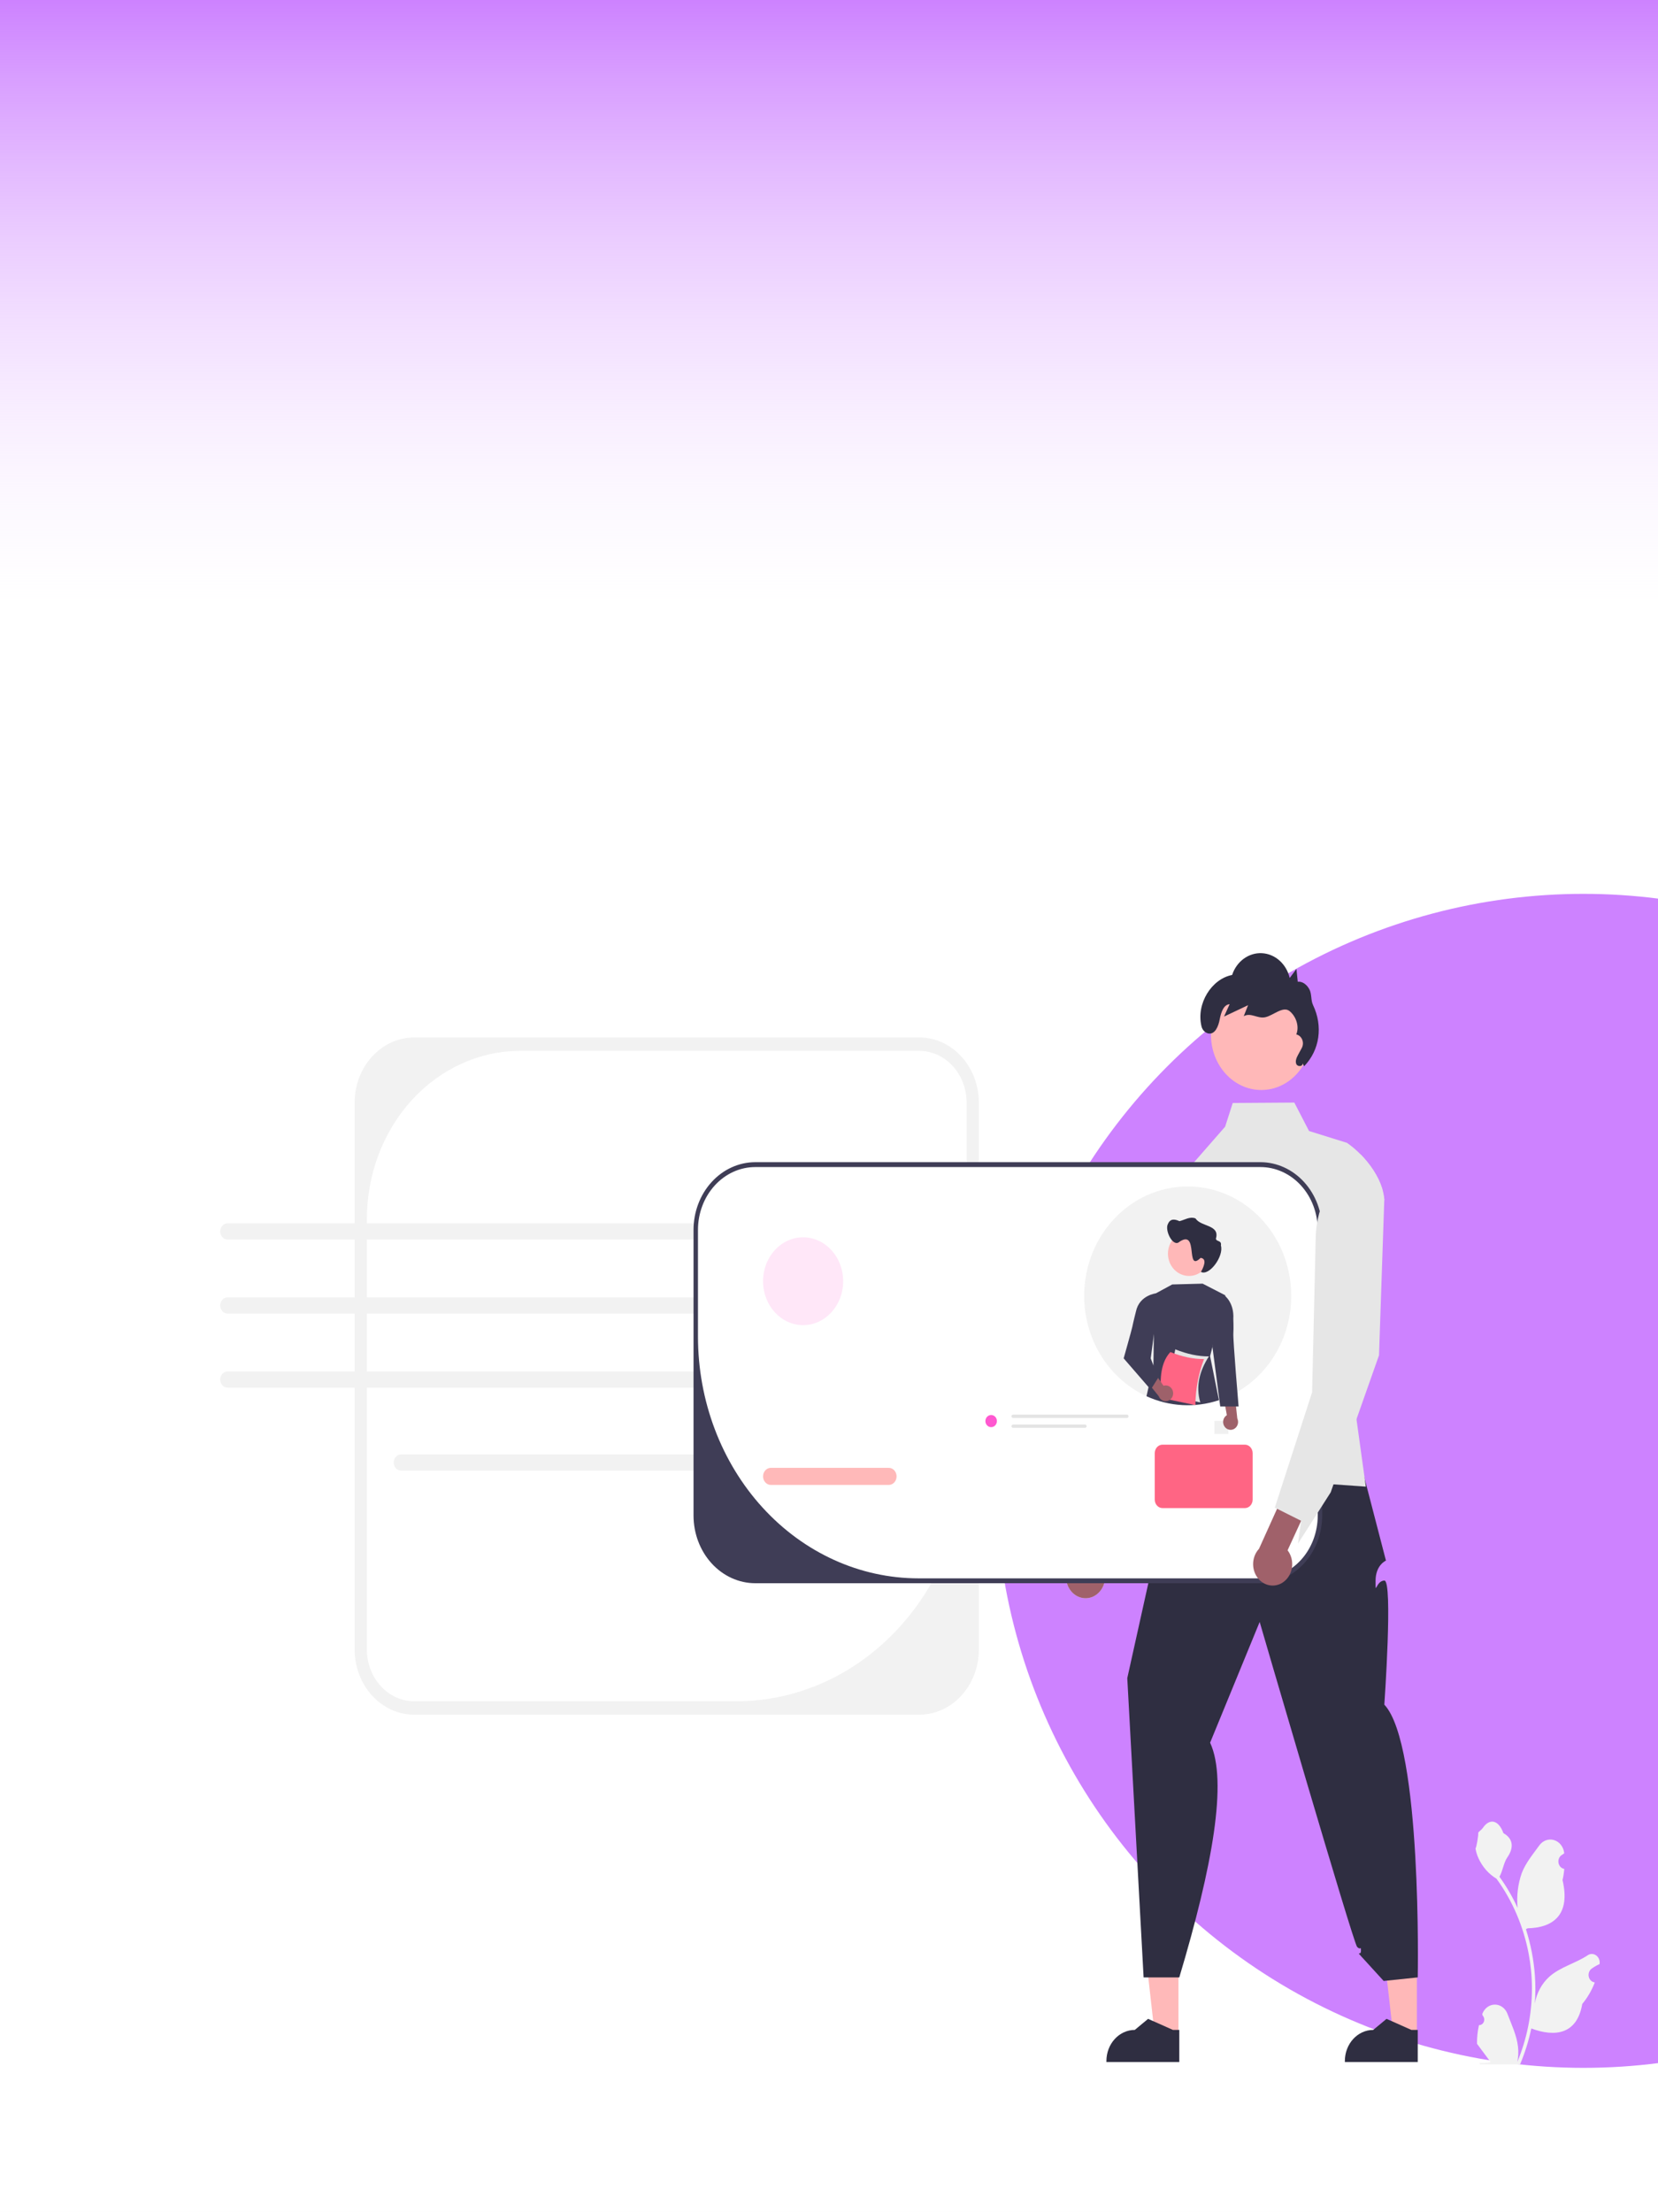 <svg width="1024" height="1366" viewBox="0 0 1024 1366" fill="none" xmlns="http://www.w3.org/2000/svg">
<rect width="1024" height="1366" fill="#F5F5F5"/>
<g clip-path="url(#clip0_0_1)">
<rect width="1024" height="1366" fill="white"/>
<ellipse cx="978" cy="914.5" rx="363" ry="362.5" fill="#CD82FF"/>
<g clip-path="url(#clip1_0_1)">
<path d="M567.786 640.689H255.787C235.485 640.689 219.028 658.728 219.028 680.981V1018.6C219.028 1040.85 235.485 1058.89 255.787 1058.89H567.786C588.087 1058.89 604.545 1040.85 604.545 1018.6V680.981C604.545 658.728 588.087 640.689 567.786 640.689Z" fill="#F2F2F2"/>
<path d="M321.306 648.975C296.185 648.975 272.093 659.913 254.33 679.383C236.567 698.853 226.588 725.26 226.588 752.794V1018.6C226.588 1022.8 227.343 1026.97 228.81 1030.85C230.278 1034.73 232.428 1038.26 235.14 1041.23C237.851 1044.2 241.07 1046.56 244.613 1048.17C248.156 1049.78 251.953 1050.61 255.787 1050.61H454.912C492.592 1050.61 528.729 1034.2 555.373 1005C582.017 975.793 596.985 936.184 596.985 894.884V680.981C596.985 672.492 593.909 664.352 588.433 658.349C582.957 652.347 575.53 648.975 567.785 648.975H321.306Z" fill="white"/>
<path d="M459.372 908.178H247.712C246.501 908.178 245.34 907.65 244.484 906.712C243.628 905.774 243.147 904.501 243.147 903.175C243.147 901.848 243.628 900.575 244.484 899.637C245.34 898.699 246.501 898.172 247.712 898.172H459.372C460.583 898.172 461.744 898.699 462.6 899.637C463.456 900.575 463.937 901.848 463.937 903.175C463.937 904.501 463.456 905.774 462.6 906.712C461.744 907.65 460.583 908.178 459.372 908.178Z" fill="#F2F2F2"/>
<path d="M459.372 765.473H140.565C139.965 765.475 139.37 765.346 138.816 765.095C138.261 764.844 137.757 764.476 137.332 764.011C136.907 763.547 136.57 762.995 136.341 762.387C136.111 761.779 135.992 761.128 135.992 760.47C135.992 759.813 136.111 759.161 136.341 758.554C136.57 757.946 136.907 757.394 137.332 756.93C137.757 756.465 138.261 756.097 138.816 755.846C139.37 755.595 139.965 755.466 140.565 755.467H459.372C460.581 755.47 461.74 755.998 462.594 756.936C463.449 757.874 463.929 759.145 463.929 760.47C463.929 761.796 463.449 763.067 462.594 764.005C461.74 764.943 460.581 765.471 459.372 765.473V765.473Z" fill="#F2F2F2"/>
<path d="M459.378 801.199H140.558C139.348 801.202 138.188 801.73 137.333 802.669C136.478 803.608 135.998 804.88 135.998 806.206C135.998 807.533 136.478 808.805 137.333 809.744C138.188 810.682 139.348 811.211 140.558 811.213H459.378C460.589 811.211 461.748 810.682 462.603 809.744C463.458 808.805 463.939 807.533 463.939 806.206C463.939 804.88 463.458 803.608 462.603 802.669C461.748 801.73 460.589 801.202 459.378 801.199V801.199Z" fill="#F2F2F2"/>
<path d="M459.372 856.952H140.565C139.355 856.952 138.194 856.425 137.338 855.487C136.482 854.549 136.001 853.276 136.001 851.949C136.001 850.622 136.482 849.35 137.338 848.412C138.194 847.473 139.355 846.946 140.565 846.946H459.372C460.583 846.946 461.744 847.473 462.6 848.412C463.456 849.35 463.937 850.622 463.937 851.949C463.937 853.276 463.456 854.549 462.6 855.487C461.744 856.425 460.583 856.952 459.372 856.952V856.952Z" fill="#F2F2F2"/>
<path d="M727.829 1256.66L713.192 1256.66L706.23 1194.78L727.831 1194.79L727.829 1256.66Z" fill="#FFB9B9"/>
<path d="M728.343 1273.4L683.335 1273.4V1272.77C683.335 1267.68 685.181 1262.8 688.466 1259.2C691.752 1255.6 696.207 1253.57 700.854 1253.57H700.855L709.076 1246.74L724.415 1253.57L728.344 1253.57L728.343 1273.4Z" fill="#2F2E41"/>
<path d="M875.095 1256.66L860.46 1256.66L853.496 1194.78L875.099 1194.79L875.095 1256.66Z" fill="#FFB8B8"/>
<path d="M875.611 1273.4L830.602 1273.4V1272.77C830.603 1267.68 832.449 1262.8 835.734 1259.2C839.019 1255.6 843.475 1253.57 848.121 1253.57H848.122L856.343 1246.74L871.683 1253.57L875.612 1253.57L875.611 1273.4Z" fill="#2F2E41"/>
<path d="M739.77 901.17C739.77 901.17 730.158 912.352 729.752 919.606C729.346 926.861 734.355 913.684 729.346 926.861C724.337 940.037 724.337 931.253 724.337 940.037C724.337 948.822 713.723 957.4 713.723 957.4L696.22 1036.33L706.304 1221.14H728.344C748.827 1152.71 758.356 1099.86 747.379 1076.2L777.987 1001.63C777.987 1001.63 835.823 1200 838.185 1202.34C840.548 1204.67 840.548 1201.38 840.548 1204.67C840.548 1207.97 837.543 1204.67 840.548 1207.97L854.573 1223.34L875.612 1221.14C875.612 1221.14 878.427 1077.53 854.979 1052.7C854.979 1052.7 860.394 975.842 854.979 976.058C849.564 976.274 849.564 986.157 849.564 976.274C849.564 966.391 855.981 963.754 855.981 963.754L837.948 894.337L739.77 901.17Z" fill="#2F2E41"/>
<path d="M853.333 748.16L832.963 841.642L837.774 876.413L843.547 918.069L823.589 916.653L792.705 914.453L735.361 910.385L730.344 725.909L756.652 695.778L761.353 681.149L799.385 680.893L808.484 698.459L831.878 705.751C834.885 707.842 837.71 710.233 840.317 712.892C846.09 718.752 851.203 726.195 853.595 733.818C854.315 736.04 854.773 738.353 854.955 740.703L853.333 748.16Z" fill="#E6E6E6"/>
<path d="M676.303 985.347C677.835 984.419 679.165 983.136 680.201 981.589C681.237 980.042 681.954 978.266 682.303 976.385C682.651 974.504 682.622 972.563 682.219 970.695C681.815 968.828 681.047 967.079 679.966 965.569L708.977 907.678L696.341 894.946L662.343 963.98C660.159 966.163 658.782 969.148 658.473 972.37C658.164 975.592 658.943 978.826 660.664 981.46C662.385 984.094 664.927 985.944 667.809 986.66C670.692 987.377 673.714 986.91 676.303 985.347V985.347Z" fill="#E6E6E6"/>
<path d="M747.06 714.63L740.298 847.41L707.719 930.852L686.514 961.674L688.925 947.708L674.308 939.692L672.936 938.945L700.997 819.584L703.581 773.202C704.027 765.22 705.979 757.426 709.314 750.314C712.649 743.201 717.295 736.925 722.957 731.881L739.186 717.43L747.06 714.63Z" fill="#E6E6E6"/>
<path d="M676.303 985.347C677.835 984.419 679.165 983.136 680.201 981.589C681.237 980.042 681.954 978.266 682.303 976.385C682.651 974.504 682.622 972.563 682.219 970.695C681.815 968.828 681.047 967.079 679.966 965.569L708.977 907.678L696.341 894.946L662.343 963.98C660.159 966.163 658.782 969.148 658.473 972.37C658.164 975.592 658.943 978.826 660.664 981.46C662.385 984.094 664.927 985.944 667.809 986.66C670.692 987.377 673.714 986.91 676.303 985.347V985.347Z" fill="#A0616A"/>
<path d="M747.06 714.63L740.298 847.41L707.719 930.852L686.514 961.674L688.925 947.708L674.308 939.692L672.936 938.945L700.997 819.584L703.581 773.202C704.027 765.22 705.979 757.426 709.314 750.314C712.649 743.201 717.295 736.925 722.957 731.881L739.186 717.43L747.06 714.63Z" fill="#E6E6E6"/>
<path d="M778.461 719.208H466.462C446.161 719.208 429.703 737.247 429.703 759.499V935.919C429.703 958.172 446.161 976.211 466.462 976.211H778.461C798.763 976.211 815.22 958.172 815.22 935.919V759.499C815.22 737.247 798.763 719.208 778.461 719.208Z" fill="white"/>
<path d="M778.461 977.717H466.462C456.352 977.705 446.659 973.297 439.51 965.461C432.361 957.625 428.34 947.001 428.328 935.92V759.499C428.34 748.417 432.361 737.793 439.51 729.957C446.659 722.121 456.352 717.714 466.462 717.701H778.461C788.571 717.714 798.264 722.122 805.413 729.958C812.562 737.793 816.583 748.418 816.594 759.499V935.92C816.583 947.001 812.562 957.625 805.413 965.461C798.264 973.297 788.571 977.705 778.461 977.717V977.717ZM466.462 720.714C457.078 720.714 448.077 724.801 441.441 732.074C434.806 739.348 431.077 749.213 431.077 759.499V825.44C431.077 865.027 445.425 902.993 470.964 930.986C496.502 958.978 531.14 974.704 567.257 974.704H778.461C787.846 974.704 796.846 970.618 803.482 963.345C810.117 956.071 813.845 946.206 813.845 935.92V759.499C813.845 754.406 812.93 749.362 811.152 744.657C809.374 739.951 806.767 735.676 803.481 732.074C800.196 728.473 796.295 725.616 792.002 723.667C787.709 721.717 783.107 720.714 778.461 720.714L466.462 720.714Z" fill="#3F3D56"/>
<path d="M548.927 906.465H476.079C473.422 906.465 471.268 908.825 471.268 911.738C471.268 914.65 473.422 917.01 476.079 917.01H548.927C551.583 917.01 553.737 914.65 553.737 911.738C553.737 908.825 551.583 906.465 548.927 906.465Z" fill="#FFB9B9"/>
<path d="M768.844 892.152H717.988C715.331 892.152 713.177 894.513 713.177 897.425V926.05C713.177 928.962 715.331 931.323 717.988 931.323H768.844C771.501 931.323 773.655 928.962 773.655 926.05V897.425C773.655 894.513 771.501 892.152 768.844 892.152Z" fill="#FF6584"/>
<path d="M496.009 818.332C509.673 818.332 520.75 806.191 520.75 791.214C520.75 776.237 509.673 764.096 496.009 764.096C482.345 764.096 471.268 776.237 471.268 791.214C471.268 806.191 482.345 818.332 496.009 818.332Z" fill="#FFE7F8"/>
<path d="M778.979 673.129C796.137 673.129 810.045 657.884 810.045 639.078C810.045 620.273 796.137 605.028 778.979 605.028C761.822 605.028 747.914 620.273 747.914 639.078C747.914 657.884 761.822 673.129 778.979 673.129Z" fill="#FFB8B8"/>
<path d="M804.465 656.678C804.708 658.712 801.35 658.927 800.593 657.051C799.836 655.175 800.818 653.049 801.773 651.284L803.989 647.188C804.406 646.417 804.649 645.547 804.698 644.652C804.746 643.757 804.599 642.862 804.268 642.042C803.937 641.222 803.432 640.5 802.796 639.937C802.159 639.374 801.408 638.986 800.607 638.806C802.635 633.807 800.434 627.568 796.394 624.356C792.354 621.144 786.342 627.153 781.441 628.184C776.539 629.215 772.615 625.103 768.147 627.54L770.831 620.758L755.973 627.774L759.425 620.144C755.675 620.368 754.078 625.374 753.331 629.408C752.535 633.707 750.446 639.08 746.183 638.189C745.172 637.942 744.245 637.387 743.509 636.588C742.773 635.789 742.258 634.778 742.023 633.672C738.729 619.75 748.293 604.53 760.971 602.089C762.327 597.986 764.846 594.466 768.159 592.046C771.472 589.626 775.405 588.433 779.382 588.64C783.358 588.848 787.17 590.446 790.258 593.2C793.347 595.954 795.549 599.719 796.543 603.945L800.7 598.367L801.511 606.27C804.498 605.922 807.32 608.234 808.771 611.117C810.223 613.999 809.537 617.721 810.931 620.638C817.177 633.71 815.111 648.427 805.465 658.453" fill="#2F2E41"/>
<path d="M913.422 1250.61C914.061 1250.65 914.693 1250.46 915.234 1250.09C915.774 1249.71 916.196 1249.16 916.443 1248.52C916.69 1247.87 916.749 1247.16 916.613 1246.47C916.477 1245.79 916.152 1245.16 915.683 1244.69L915.469 1243.76C915.497 1243.68 915.525 1243.61 915.554 1243.53C916.197 1241.87 917.276 1240.45 918.654 1239.45C920.032 1238.45 921.648 1237.92 923.298 1237.93C924.949 1237.94 926.562 1238.48 927.933 1239.49C929.304 1240.49 930.373 1241.92 931.005 1243.6C933.532 1250.27 936.75 1256.95 937.542 1264C937.891 1267.12 937.743 1270.28 937.107 1273.34C943.042 1259.15 946.124 1243.73 946.144 1228.12C946.145 1224.2 945.947 1220.28 945.549 1216.39C945.221 1213.2 944.765 1210.03 944.182 1206.88C941.001 1189.81 934.17 1173.81 924.252 1160.2C919.451 1157.33 915.569 1152.91 913.128 1147.55C912.244 1145.62 911.619 1143.56 911.273 1141.44C911.814 1141.51 913.315 1132.47 912.906 1131.92C913.661 1130.66 915.012 1130.04 915.836 1128.82C919.935 1122.72 925.583 1123.79 928.531 1132.07C934.829 1135.55 934.89 1141.33 931.026 1146.89C928.567 1150.42 928.229 1155.21 926.072 1158.99C926.294 1159.3 926.525 1159.6 926.747 1159.92C930.804 1165.63 934.34 1171.77 937.304 1178.25C936.583 1170.99 937.444 1163.66 939.814 1156.84C942.217 1150.49 946.721 1145.14 950.687 1139.64C951.736 1138.17 953.161 1137.07 954.781 1136.48C956.401 1135.89 958.144 1135.84 959.789 1136.34C961.434 1136.84 962.908 1137.86 964.024 1139.27C965.14 1140.69 965.849 1142.43 966.06 1144.29C966.068 1144.37 966.076 1144.45 966.083 1144.53C965.494 1144.9 964.918 1145.28 964.353 1145.69C963.645 1146.21 963.095 1146.95 962.778 1147.82C962.46 1148.69 962.389 1149.64 962.573 1150.55C962.757 1151.46 963.189 1152.29 963.811 1152.93C964.433 1153.57 965.217 1153.99 966.059 1154.13L966.145 1154.14C965.936 1156.47 965.565 1158.78 965.036 1161.04C970.124 1182.61 959.139 1190.47 943.454 1190.82C943.108 1191.01 942.771 1191.21 942.424 1191.39C945.403 1200.64 947.271 1210.28 947.982 1220.06C948.384 1225.83 948.361 1231.62 947.911 1237.39L947.937 1237.19C949.074 1230.77 952.194 1224.99 956.771 1220.81C963.568 1214.69 973.172 1212.43 980.506 1207.51C981.285 1206.97 982.191 1206.67 983.117 1206.67C984.044 1206.67 984.951 1206.96 985.733 1207.5C986.515 1208.05 987.138 1208.82 987.53 1209.74C987.922 1210.66 988.065 1211.69 987.943 1212.69L987.913 1212.91C986.82 1213.4 985.756 1213.96 984.726 1214.59C984.137 1214.96 983.561 1215.34 982.996 1215.75C982.287 1216.27 981.738 1217.01 981.421 1217.88C981.103 1218.75 981.032 1219.7 981.216 1220.61C981.4 1221.52 981.832 1222.35 982.454 1222.99C983.076 1223.63 983.86 1224.05 984.702 1224.19L984.788 1224.21C984.851 1224.21 984.904 1224.22 984.966 1224.23C983.098 1229.12 980.476 1233.62 977.216 1237.54C974.034 1256.36 960.37 1258.15 945.754 1252.67H945.745C944.141 1260.31 941.817 1267.74 938.811 1274.85H914.043C913.954 1274.55 913.874 1274.24 913.794 1273.94C916.087 1274.1 918.388 1273.95 920.648 1273.49C918.81 1271.02 916.972 1268.53 915.135 1266.06C915.094 1266.01 915.055 1265.96 915.019 1265.91C914.087 1264.65 913.146 1263.39 912.214 1262.13L912.213 1262.12C912.164 1258.25 912.57 1254.38 913.421 1250.61L913.422 1250.61Z" fill="#F2F2F2"/>
<path d="M792.211 977.289C793.712 976.302 795 974.969 795.985 973.382C796.97 971.795 797.629 969.993 797.916 968.1C798.203 966.206 798.112 964.267 797.648 962.417C797.184 960.566 796.359 958.848 795.23 957.381L822.346 898.397L809.306 886.165L777.567 956.479C775.455 958.746 774.176 961.783 773.971 965.015C773.767 968.246 774.651 971.448 776.456 974.013C778.261 976.578 780.862 978.329 783.765 978.932C786.669 979.536 789.674 978.952 792.211 977.289V977.289Z" fill="#A0616A"/>
<path d="M853.594 733.818L854.955 740.703L851.698 836.941L837.774 876.413L823.589 916.653L821.844 921.609L801.653 953.231L803.604 939.175L788.732 931.733L787.344 931.055L792.705 914.453L805.034 876.307L810.367 859.795L811.521 810.667L812.594 764.22C812.78 756.226 814.478 748.362 817.579 741.124C820.681 733.887 825.119 727.433 830.613 722.172L840.317 712.892C846.09 718.752 851.203 726.195 853.594 733.818Z" fill="#E6E6E6"/>
<path d="M529.202 974.236L464.769 972.73C456.754 972.717 449.071 969.22 443.404 963.007C437.737 956.794 434.55 948.371 434.541 939.586L431.792 865.746C439.704 925.946 470.107 964.132 529.202 974.236Z" fill="#3F3D56"/>
<g clip-path="url(#clip2_0_1)">
<path d="M758.657 877.449H750.031V885.49H758.657V877.449Z" fill="#F0F0F0"/>
<path d="M797.474 800.254C797.478 812.379 794.392 824.282 788.54 834.712C782.688 845.143 774.286 853.716 764.216 859.533C763.645 859.863 763.066 860.185 762.485 860.496C760.33 861.656 758.114 862.684 755.846 863.573C754.943 863.932 754.03 864.266 753.108 864.575C753.02 864.607 752.928 864.639 752.839 864.666C743.812 867.694 734.259 868.561 724.875 867.204C715.49 865.846 706.51 862.299 698.584 856.818C697.521 856.084 696.48 855.317 695.461 854.518C694.885 854.065 694.317 853.604 693.756 853.13C692.171 851.8 690.648 850.391 689.19 848.903C682.988 842.609 678.055 835.054 674.69 826.694C671.324 818.333 669.595 809.339 669.606 800.254C669.606 762.948 698.229 732.708 733.54 732.708C768.851 732.708 797.474 762.948 797.474 800.254Z" fill="#F2F2F2"/>
<path d="M748.808 831.775L747.367 837.533L752.839 864.666C738.129 869.561 722.243 868.698 708.086 862.235L712.358 843.309L712.5 833.043L712.964 799.192L713.081 799.128C713.088 799.123 713.096 799.12 713.104 799.117L723.988 793.213L742.767 792.717L756.78 799.927L756.673 800.348L748.808 831.775Z" fill="#3F3D56"/>
<path d="M756.486 881.24C756.055 880.698 755.741 880.062 755.568 879.378C755.394 878.694 755.365 877.977 755.482 877.28C755.598 876.582 755.858 875.92 756.244 875.34C756.629 874.761 757.129 874.277 757.711 873.924L754.662 857.009L762.48 860.451L764.176 875.986C764.673 877.057 764.781 878.283 764.48 879.432C764.178 880.581 763.488 881.574 762.54 882.221C761.592 882.869 760.452 883.127 759.337 882.946C758.221 882.765 757.207 882.158 756.486 881.24V881.24Z" fill="#9E616A"/>
<path d="M753.955 800.453L755.961 799.764C755.961 799.764 762.324 804.078 761.718 814.509C761.718 814.509 761.957 819.907 761.729 823.499C761.468 827.619 764.969 868.564 764.969 868.564H753.63L748.771 831.485L753.955 800.453Z" fill="#3F3D56"/>
<path d="M747.378 774.209C747.378 776.929 746.614 779.588 745.184 781.849C743.754 784.111 741.721 785.874 739.342 786.915C736.963 787.956 734.346 788.228 731.82 787.698C729.295 787.167 726.976 785.857 725.155 783.934C723.334 782.01 722.095 779.56 721.592 776.892C721.09 774.224 721.348 771.458 722.333 768.945C723.318 766.432 724.987 764.284 727.128 762.773C729.268 761.262 731.785 760.455 734.36 760.455H734.36C736.065 760.451 737.755 760.801 739.332 761.486C740.909 762.172 742.343 763.178 743.552 764.449C744.761 765.72 745.721 767.23 746.377 768.893C747.034 770.555 747.374 772.338 747.378 774.14C747.378 774.163 747.378 774.186 747.378 774.209Z" fill="#FFB8B8"/>
<path d="M721.385 755.735C722.91 752.271 725.861 752.956 728.442 754.13C731.711 753.364 734.819 751.071 738.341 752.427C741.81 757.758 753.456 756.189 750.978 764.867C750.975 766.946 754.682 765.736 754.035 769.142C755.998 775.695 746.947 788.107 741.751 785.494C743.036 783.005 745.972 777.354 741.519 776.793C731.941 786.209 740.531 758.864 728.496 766.816C724.512 770.669 719.056 759.589 721.385 755.735Z" fill="#2F2E41"/>
<path d="M741.306 866.059L720.526 861.71L725.854 833.288C733.207 836.226 740.134 837.675 746.635 837.636C740.953 846.439 738.373 855.89 741.306 866.059Z" fill="#E4E4E4"/>
<path d="M738.285 867.728L717.505 863.38C715.799 850.504 717.349 840.809 722.833 834.957C730.186 837.895 737.112 839.345 743.613 839.305C740.179 848.347 738.372 857.986 738.285 867.728V867.728Z" fill="#FF6584"/>
<path d="M724.517 859.811C724.434 859.108 724.207 858.432 723.851 857.832C723.495 857.232 723.018 856.722 722.455 856.337C721.892 855.952 721.256 855.703 720.592 855.606C719.928 855.509 719.252 855.568 718.611 855.777L708.96 841.901L706.024 850.294L715.638 862.184C716.042 863.297 716.819 864.216 717.821 864.765C718.823 865.314 719.981 865.456 721.075 865.163C722.169 864.871 723.124 864.165 723.759 863.178C724.393 862.191 724.663 860.993 724.517 859.811Z" fill="#9E616A"/>
<path d="M715.864 799.924L714.116 798.677C714.116 798.677 703.714 799.7 701.573 809.903C701.573 809.903 700.008 816.033 699.29 819.553C698.92 821.363 693.991 838.851 693.991 838.851L710.706 858.15L715.273 850.913L710.706 838.851L715.864 799.924Z" fill="#3F3D56"/>
<path d="M625.653 873.602C625.397 873.602 625.152 873.71 624.971 873.901C624.79 874.092 624.689 874.351 624.689 874.621C624.689 874.891 624.79 875.15 624.971 875.341C625.152 875.532 625.397 875.639 625.653 875.639H696.044C696.3 875.639 696.544 875.531 696.725 875.34C696.905 875.149 697.006 874.891 697.006 874.621C697.006 874.351 696.905 874.092 696.725 873.901C696.544 873.711 696.3 873.603 696.044 873.602H625.653Z" fill="#E4E4E4"/>
<path d="M625.653 879.714C625.526 879.713 625.401 879.739 625.283 879.79C625.166 879.841 625.06 879.916 624.97 880.01C624.88 880.105 624.809 880.217 624.76 880.34C624.711 880.464 624.686 880.596 624.686 880.73C624.685 880.864 624.71 880.997 624.758 881.12C624.807 881.244 624.878 881.357 624.967 881.451C625.056 881.546 625.163 881.621 625.28 881.673C625.397 881.724 625.522 881.751 625.649 881.751H670.151C670.407 881.751 670.652 881.644 670.833 881.453C671.013 881.262 671.115 881.002 671.115 880.732C671.115 880.462 671.013 880.203 670.833 880.012C670.652 879.821 670.407 879.714 670.151 879.714H625.653Z" fill="#E4E4E4"/>
<path d="M612.144 881.341C614.105 881.341 615.696 879.661 615.696 877.588C615.696 875.516 614.105 873.836 612.144 873.836C610.182 873.836 608.592 875.516 608.592 877.588C608.592 879.661 610.182 881.341 612.144 881.341Z" fill="#FF58D0"/>
</g>
</g>
<rect width="1024" height="370" fill="url(#paint0_linear_0_1)"/>
</g>
<defs>
<linearGradient id="paint0_linear_0_1" x1="512" y1="0" x2="512" y2="404.77" gradientUnits="userSpaceOnUse">
<stop stop-color="#CD82FF"/>
<stop offset="1" stop-color="white" stop-opacity="0"/>
<stop offset="1" stop-color="#CD82FF" stop-opacity="0.479"/>
<stop offset="1" stop-color="white" stop-opacity="0.56"/>
</linearGradient>
<clipPath id="clip0_0_1">
<rect width="1024" height="1366" fill="white"/>
</clipPath>
<clipPath id="clip1_0_1">
<rect width="852" height="846.726" fill="white" transform="translate(136 430)"/>
</clipPath>
<clipPath id="clip2_0_1">
<rect width="234.803" height="152.782" fill="white" transform="translate(562.671 732.708)"/>
</clipPath>
</defs>
</svg>

